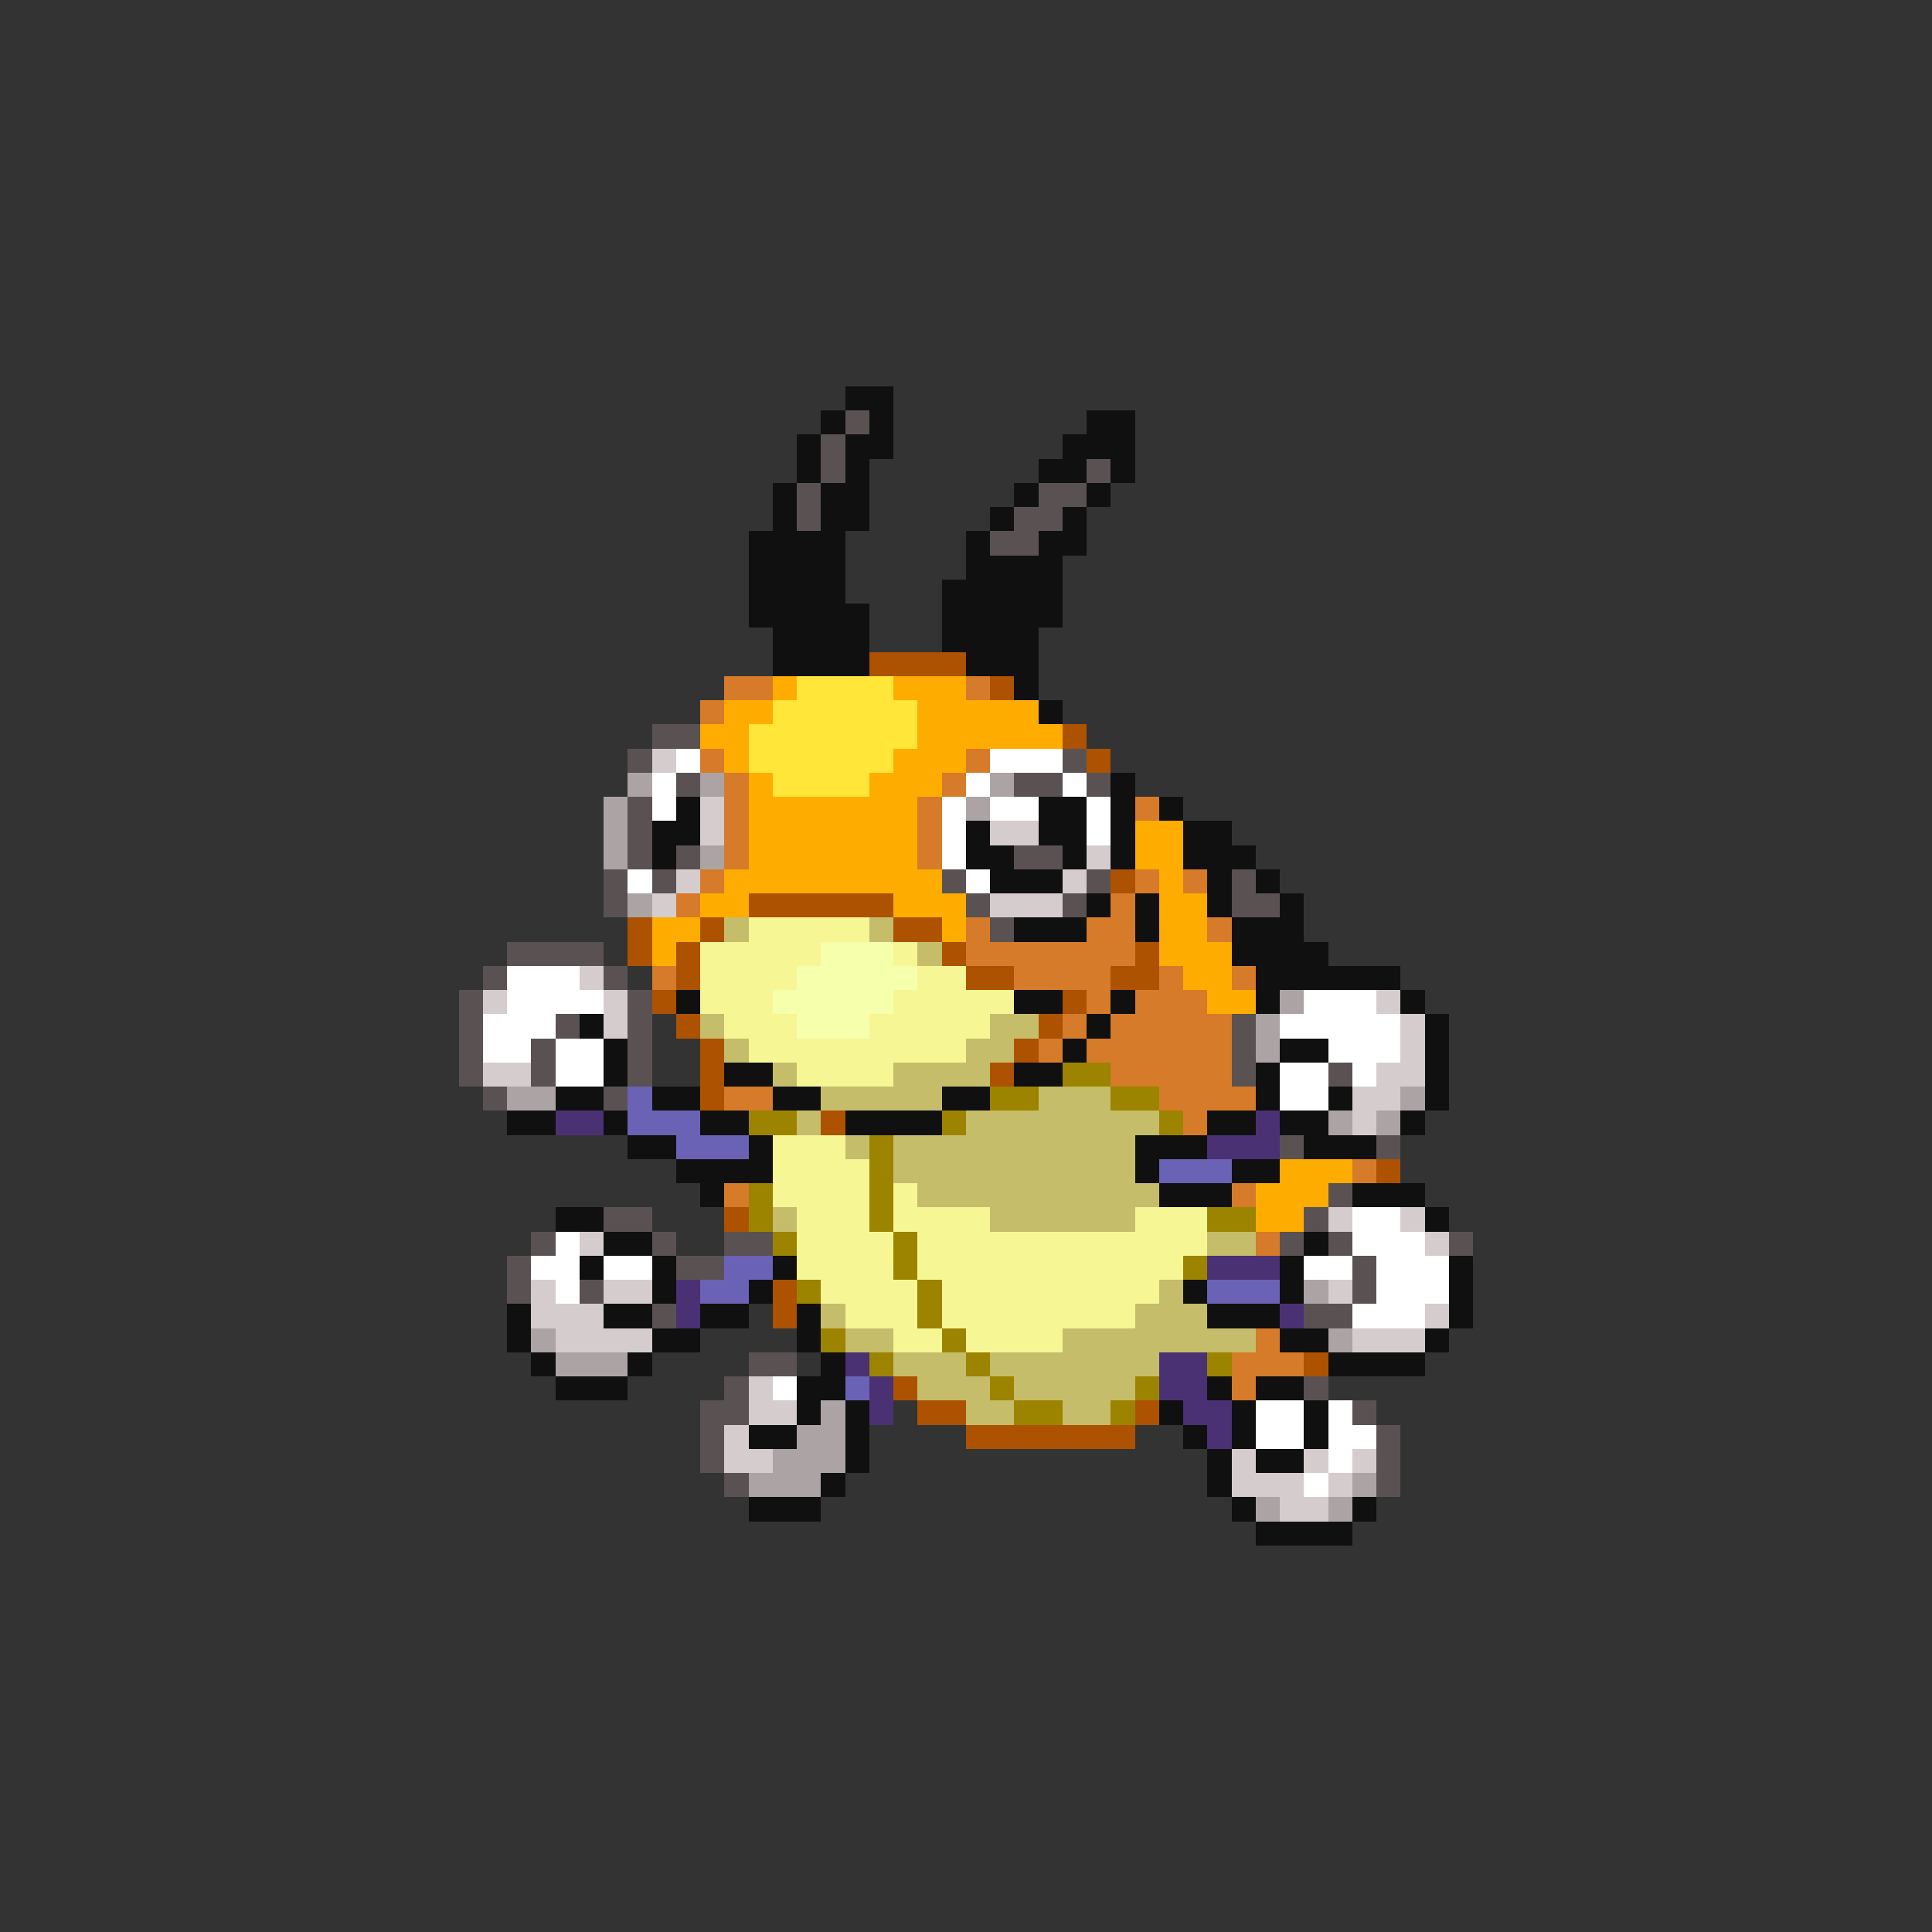 <svg xmlns="http://www.w3.org/2000/svg" viewBox="0 -0.5 80 80" shape-rendering="crispEdges">
<rect x="0" y="-0.5" width="80" height="80" fill="#333333" stroke="none"/>
<path stroke="#101010" d="M35 16h2M34 17h1M36 17h1M45 17h2M33 18h1M35 18h2M44 18h3M33 19h1M35 19h1M43 19h2M46 19h1M32 20h1M34 20h2M42 20h1M45 20h1M32 21h1M34 21h2M41 21h1M44 21h1M31 22h4M40 22h1M43 22h2M31 23h4M40 23h4M31 24h4M39 24h5M31 25h5M39 25h5M32 26h4M39 26h4M32 27h4M40 27h3M42 28h1M43 29h1M46 32h1M28 33h1M43 33h2M46 33h1M48 33h1M27 34h2M40 34h1M43 34h2M46 34h1M49 34h2M27 35h1M40 35h2M44 35h1M46 35h1M49 35h3M41 36h3M50 36h1M52 36h1M45 37h1M47 37h1M50 37h1M53 37h1M42 38h3M47 38h1M51 38h3M51 39h4M52 40h6M28 41h1M42 41h2M46 41h1M52 41h1M58 41h1M24 42h1M45 42h1M59 42h1M25 43h1M44 43h1M53 43h2M59 43h1M25 44h1M30 44h2M42 44h2M52 44h1M59 44h1M23 45h2M27 45h2M32 45h2M39 45h2M52 45h1M55 45h1M59 45h1M21 46h2M25 46h1M29 46h2M35 46h4M50 46h2M53 46h2M58 46h1M26 47h2M31 47h1M47 47h3M54 47h3M28 48h4M47 48h1M51 48h2M29 49h1M48 49h3M56 49h3M23 50h2M59 50h1M25 51h2M54 51h1M24 52h1M27 52h1M32 52h1M53 52h1M60 52h1M27 53h1M31 53h1M49 53h1M53 53h1M60 53h1M21 54h1M25 54h2M29 54h2M33 54h1M50 54h3M60 54h1M21 55h1M27 55h2M33 55h1M53 55h2M59 55h1M22 56h1M26 56h1M34 56h1M55 56h4M23 57h3M33 57h2M50 57h1M52 57h2M33 58h1M35 58h1M48 58h1M51 58h1M54 58h1M31 59h2M35 59h1M49 59h1M51 59h1M54 59h1M35 60h1M50 60h1M52 60h2M34 61h1M50 61h1M31 62h3M51 62h1M56 62h1M52 63h4" />
<path stroke="#5a5252" d="M35 17h1M34 18h1M34 19h1M45 19h1M33 20h1M43 20h2M33 21h1M42 21h2M41 22h2M27 30h2M26 31h1M44 31h1M28 32h1M42 32h2M45 32h1M26 33h1M26 34h1M26 35h1M28 35h1M42 35h2M25 36h1M27 36h1M39 36h1M45 36h1M51 36h1M25 37h1M40 37h1M44 37h1M51 37h2M41 38h1M21 39h4M20 40h1M25 40h1M19 41h1M26 41h1M19 42h1M23 42h1M26 42h1M51 42h1M19 43h1M22 43h1M26 43h1M51 43h1M19 44h1M22 44h1M26 44h1M51 44h1M55 44h1M20 45h1M25 45h1M53 47h1M57 47h1M55 49h1M25 50h2M54 50h1M22 51h1M27 51h1M30 51h2M53 51h1M55 51h1M60 51h1M21 52h1M28 52h2M56 52h1M21 53h1M24 53h1M56 53h1M27 54h1M54 54h2M31 56h2M30 57h1M54 57h1M29 58h2M56 58h1M29 59h1M57 59h1M29 60h1M57 60h1M30 61h1M57 61h1" />
<path stroke="#ac5200" d="M36 27h4M41 28h1M44 30h1M45 31h1M46 36h1M31 37h6M26 38h1M29 38h1M37 38h2M26 39h1M28 39h1M39 39h1M47 39h1M28 40h1M40 40h2M46 40h2M27 41h1M44 41h1M28 42h1M43 42h1M29 43h1M42 43h1M29 44h1M41 44h1M29 45h1M34 46h1M57 48h1M30 50h1M32 53h1M32 54h1M54 56h1M37 57h1M38 58h2M47 58h1M40 59h7" />
<path stroke="#d57b29" d="M30 28h2M40 28h1M29 29h1M29 31h1M40 31h1M30 32h1M39 32h1M30 33h1M38 33h1M47 33h1M30 34h1M38 34h1M30 35h1M38 35h1M29 36h1M47 36h1M49 36h1M28 37h1M46 37h1M40 38h1M45 38h2M50 38h1M40 39h7M27 40h1M42 40h4M48 40h1M51 40h1M45 41h1M47 41h3M44 42h1M46 42h5M43 43h1M45 43h6M46 44h5M30 45h2M48 45h4M49 46h1M56 48h1M30 49h1M51 49h1M52 51h1M52 55h1M51 56h3M51 57h1" />
<path stroke="#ffac00" d="M32 28h1M37 28h3M30 29h2M38 29h5M29 30h2M38 30h6M30 31h1M37 31h3M31 32h1M36 32h3M31 33h7M31 34h7M47 34h2M31 35h7M47 35h2M30 36h9M48 36h1M29 37h2M37 37h3M48 37h2M27 38h2M39 38h1M48 38h2M27 39h1M48 39h3M49 40h2M50 41h2M53 48h3M52 49h3M52 50h2" />
<path stroke="#ffe639" d="M33 28h4M32 29h6M31 30h7M31 31h6M32 32h4" />
<path stroke="#d5cdcd" d="M27 31h1M29 33h1M29 34h1M41 34h2M45 35h1M28 36h1M44 36h1M27 37h1M41 37h3M24 40h1M20 41h1M25 41h1M57 41h1M25 42h1M58 42h1M58 43h1M20 44h2M57 44h2M56 45h2M56 46h1M55 50h1M58 50h1M24 51h1M59 51h1M22 53h1M25 53h2M55 53h1M22 54h3M59 54h1M23 55h4M56 55h3M31 57h1M31 58h2M30 59h1M30 60h2M51 60h1M54 60h1M56 60h1M51 61h3M55 61h1M53 62h2" />
<path stroke="#ffffff" d="M28 31h1M41 31h3M27 32h1M40 32h1M44 32h1M27 33h1M39 33h1M41 33h2M45 33h1M39 34h1M45 34h1M39 35h1M26 36h1M40 36h1M21 40h3M21 41h4M54 41h3M20 42h3M53 42h5M20 43h2M23 43h2M55 43h3M23 44h2M53 44h2M56 44h1M53 45h2M56 50h2M23 51h1M56 51h3M22 52h2M25 52h2M54 52h2M57 52h3M23 53h1M57 53h3M56 54h3M32 57h1M52 58h2M55 58h1M52 59h2M55 59h2M55 60h1M54 61h1" />
<path stroke="#aca4a4" d="M26 32h1M29 32h1M41 32h1M25 33h1M40 33h1M25 34h1M25 35h1M29 35h1M26 37h1M53 41h1M52 42h1M52 43h1M21 45h2M58 45h1M55 46h1M57 46h1M54 53h1M22 55h1M55 55h1M23 56h3M34 58h1M33 59h2M32 60h3M31 61h3M56 61h1M52 62h1M55 62h1" />
<path stroke="#c5bd6a" d="M30 38h1M36 38h1M38 39h1M29 42h1M41 42h2M30 43h1M40 43h2M32 44h1M37 44h4M34 45h5M43 45h3M33 46h1M40 46h8M35 47h1M37 47h10M37 48h10M38 49h10M32 50h1M41 50h6M50 51h2M48 53h1M34 54h1M47 54h3M35 55h2M44 55h8M37 56h3M41 56h7M38 57h3M42 57h5M40 58h2M44 58h2" />
<path stroke="#f6f694" d="M31 38h5M29 39h5M37 39h1M29 40h4M38 40h2M29 41h3M37 41h5M30 42h3M36 42h5M31 43h9M33 44h4M32 47h3M32 48h4M32 49h4M37 49h1M33 50h3M37 50h4M47 50h3M33 51h4M38 51h12M33 52h4M38 52h11M34 53h4M39 53h9M35 54h3M39 54h8M37 55h2M40 55h4" />
<path stroke="#f6ffac" d="M34 39h3M33 40h5M32 41h5M33 42h3" />
<path stroke="#9c8300" d="M44 44h2M41 45h2M46 45h2M31 46h2M39 46h1M48 46h1M36 47h1M36 48h1M31 49h1M36 49h1M31 50h1M36 50h1M50 50h2M32 51h1M37 51h1M37 52h1M49 52h1M33 53h1M38 53h1M38 54h1M34 55h1M39 55h1M36 56h1M40 56h1M50 56h1M41 57h1M47 57h1M42 58h2M46 58h1" />
<path stroke="#6a62b4" d="M26 45h1M26 46h3M28 47h3M48 48h3M30 52h2M29 53h2M50 53h3M35 57h1" />
<path stroke="#4a3173" d="M23 46h2M52 46h1M50 47h3M50 52h3M28 53h1M28 54h1M53 54h1M35 56h1M48 56h2M36 57h1M48 57h2M36 58h1M49 58h2M50 59h1" />
</svg>